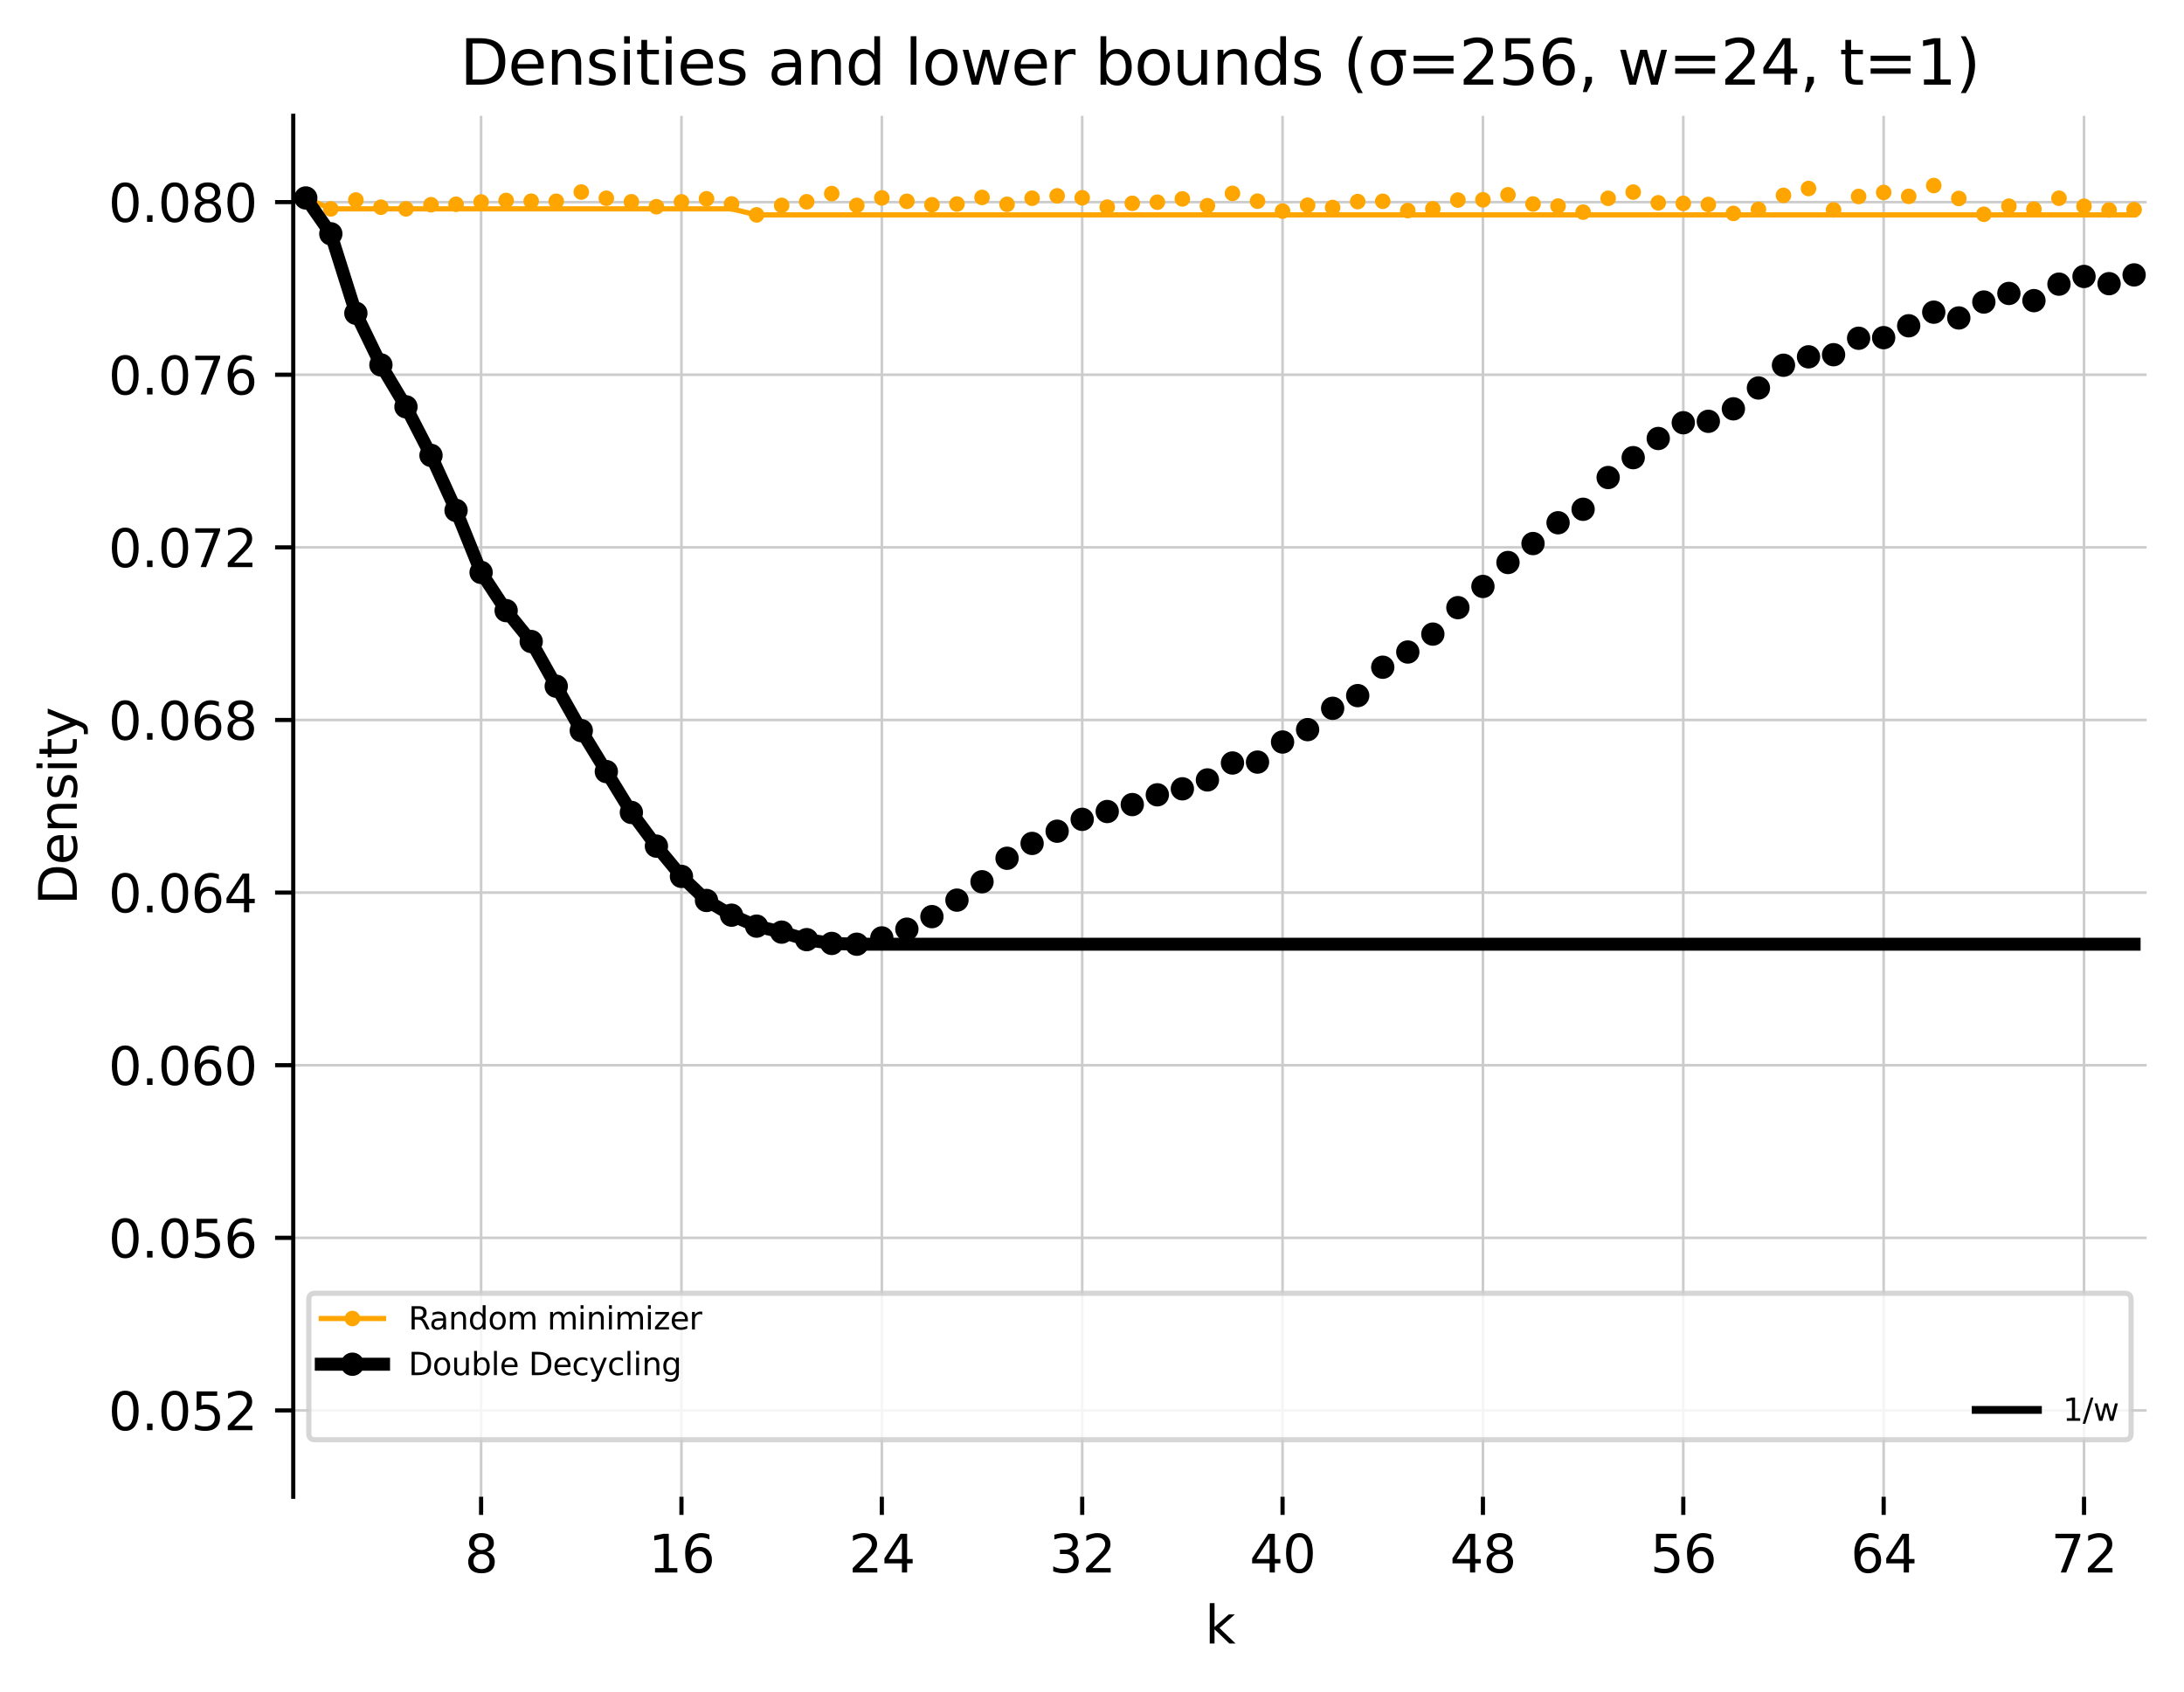 <?xml version="1.0" encoding="utf-8" standalone="no"?>
<!DOCTYPE svg PUBLIC "-//W3C//DTD SVG 1.1//EN"
  "http://www.w3.org/Graphics/SVG/1.1/DTD/svg11.dtd">
<svg xmlns:xlink="http://www.w3.org/1999/xlink" width="420.826pt" height="325.986pt" viewBox="0 0 420.826 325.986" xmlns="http://www.w3.org/2000/svg" version="1.1">
 <defs>
  <style type="text/css">*{stroke-linejoin: round; stroke-linecap: butt}</style>
 </defs>
 <g id="figure_1">
  <g id="patch_1">
   <path d="M 0 325.986 
L 420.826 325.986 
L 420.826 0 
L 0 0 
z
" style="fill: #ffffff"/>
  </g>
  <g id="axes_1">
   <g id="patch_2">
    <path d="M 56.506 288.43 
L 413.626 288.43 
L 413.626 22.318 
L 56.506 22.318 
z
" style="fill: #ffffff"/>
   </g>
   <g id="matplotlib.axis_1">
    <g id="xtick_1">
     <g id="line2d_1">
      <path d="M 92.701 288.43 
L 92.701 22.318 
" clip-path="url(#pdd31f4b515)" style="fill: none; stroke: #cccccc; stroke-width: 0.5; stroke-linecap: square"/>
     </g>
     <g id="line2d_2">
      <defs>
       <path id="m54224b9014" d="M 0 0 
L 0 3.5 
" style="stroke: #000000; stroke-width: 0.8"/>
      </defs>
      <g>
       <use xlink:href="#m54224b9014" x="92.701" y="288.43" style="stroke: #000000; stroke-width: 0.8"/>
      </g>
     </g>
     <g id="text_1">
      <!-- 8 -->
      <g transform="translate(89.52 303.029) scale(0.1 -0.1)">
       <defs>
        <path id="DejaVuSans-38" d="M 2034 2216 
Q 1584 2216 1326 1975 
Q 1069 1734 1069 1313 
Q 1069 891 1326 650 
Q 1584 409 2034 409 
Q 2484 409 2743 651 
Q 3003 894 3003 1313 
Q 3003 1734 2745 1975 
Q 2488 2216 2034 2216 
z
M 1403 2484 
Q 997 2584 770 2862 
Q 544 3141 544 3541 
Q 544 4100 942 4425 
Q 1341 4750 2034 4750 
Q 2731 4750 3128 4425 
Q 3525 4100 3525 3541 
Q 3525 3141 3298 2862 
Q 3072 2584 2669 2484 
Q 3125 2378 3379 2068 
Q 3634 1759 3634 1313 
Q 3634 634 3220 271 
Q 2806 -91 2034 -91 
Q 1263 -91 848 271 
Q 434 634 434 1313 
Q 434 1759 690 2068 
Q 947 2378 1403 2484 
z
M 1172 3481 
Q 1172 3119 1398 2916 
Q 1625 2713 2034 2713 
Q 2441 2713 2670 2916 
Q 2900 3119 2900 3481 
Q 2900 3844 2670 4047 
Q 2441 4250 2034 4250 
Q 1625 4250 1398 4047 
Q 1172 3844 1172 3481 
z
" transform="scale(0.016)"/>
       </defs>
       <use xlink:href="#DejaVuSans-38"/>
      </g>
     </g>
    </g>
    <g id="xtick_2">
     <g id="line2d_3">
      <path d="M 131.308 288.43 
L 131.308 22.318 
" clip-path="url(#pdd31f4b515)" style="fill: none; stroke: #cccccc; stroke-width: 0.5; stroke-linecap: square"/>
     </g>
     <g id="line2d_4">
      <g>
       <use xlink:href="#m54224b9014" x="131.308" y="288.43" style="stroke: #000000; stroke-width: 0.8"/>
      </g>
     </g>
     <g id="text_2">
      <!-- 16 -->
      <g transform="translate(124.946 303.029) scale(0.1 -0.1)">
       <defs>
        <path id="DejaVuSans-31" d="M 794 531 
L 1825 531 
L 1825 4091 
L 703 3866 
L 703 4441 
L 1819 4666 
L 2450 4666 
L 2450 531 
L 3481 531 
L 3481 0 
L 794 0 
L 794 531 
z
" transform="scale(0.016)"/>
        <path id="DejaVuSans-36" d="M 2113 2584 
Q 1688 2584 1439 2293 
Q 1191 2003 1191 1497 
Q 1191 994 1439 701 
Q 1688 409 2113 409 
Q 2538 409 2786 701 
Q 3034 994 3034 1497 
Q 3034 2003 2786 2293 
Q 2538 2584 2113 2584 
z
M 3366 4563 
L 3366 3988 
Q 3128 4100 2886 4159 
Q 2644 4219 2406 4219 
Q 1781 4219 1451 3797 
Q 1122 3375 1075 2522 
Q 1259 2794 1537 2939 
Q 1816 3084 2150 3084 
Q 2853 3084 3261 2657 
Q 3669 2231 3669 1497 
Q 3669 778 3244 343 
Q 2819 -91 2113 -91 
Q 1303 -91 875 529 
Q 447 1150 447 2328 
Q 447 3434 972 4092 
Q 1497 4750 2381 4750 
Q 2619 4750 2861 4703 
Q 3103 4656 3366 4563 
z
" transform="scale(0.016)"/>
       </defs>
       <use xlink:href="#DejaVuSans-31"/>
       <use xlink:href="#DejaVuSans-36" x="63.623"/>
      </g>
     </g>
    </g>
    <g id="xtick_3">
     <g id="line2d_5">
      <path d="M 169.916 288.43 
L 169.916 22.318 
" clip-path="url(#pdd31f4b515)" style="fill: none; stroke: #cccccc; stroke-width: 0.5; stroke-linecap: square"/>
     </g>
     <g id="line2d_6">
      <g>
       <use xlink:href="#m54224b9014" x="169.916" y="288.43" style="stroke: #000000; stroke-width: 0.8"/>
      </g>
     </g>
     <g id="text_3">
      <!-- 24 -->
      <g transform="translate(163.553 303.029) scale(0.1 -0.1)">
       <defs>
        <path id="DejaVuSans-32" d="M 1228 531 
L 3431 531 
L 3431 0 
L 469 0 
L 469 531 
Q 828 903 1448 1529 
Q 2069 2156 2228 2338 
Q 2531 2678 2651 2914 
Q 2772 3150 2772 3378 
Q 2772 3750 2511 3984 
Q 2250 4219 1831 4219 
Q 1534 4219 1204 4116 
Q 875 4013 500 3803 
L 500 4441 
Q 881 4594 1212 4672 
Q 1544 4750 1819 4750 
Q 2544 4750 2975 4387 
Q 3406 4025 3406 3419 
Q 3406 3131 3298 2873 
Q 3191 2616 2906 2266 
Q 2828 2175 2409 1742 
Q 1991 1309 1228 531 
z
" transform="scale(0.016)"/>
        <path id="DejaVuSans-34" d="M 2419 4116 
L 825 1625 
L 2419 1625 
L 2419 4116 
z
M 2253 4666 
L 3047 4666 
L 3047 1625 
L 3713 1625 
L 3713 1100 
L 3047 1100 
L 3047 0 
L 2419 0 
L 2419 1100 
L 313 1100 
L 313 1709 
L 2253 4666 
z
" transform="scale(0.016)"/>
       </defs>
       <use xlink:href="#DejaVuSans-32"/>
       <use xlink:href="#DejaVuSans-34" x="63.623"/>
      </g>
     </g>
    </g>
    <g id="xtick_4">
     <g id="line2d_7">
      <path d="M 208.524 288.43 
L 208.524 22.318 
" clip-path="url(#pdd31f4b515)" style="fill: none; stroke: #cccccc; stroke-width: 0.5; stroke-linecap: square"/>
     </g>
     <g id="line2d_8">
      <g>
       <use xlink:href="#m54224b9014" x="208.524" y="288.43" style="stroke: #000000; stroke-width: 0.8"/>
      </g>
     </g>
     <g id="text_4">
      <!-- 32 -->
      <g transform="translate(202.161 303.029) scale(0.1 -0.1)">
       <defs>
        <path id="DejaVuSans-33" d="M 2597 2516 
Q 3050 2419 3304 2112 
Q 3559 1806 3559 1356 
Q 3559 666 3084 287 
Q 2609 -91 1734 -91 
Q 1441 -91 1130 -33 
Q 819 25 488 141 
L 488 750 
Q 750 597 1062 519 
Q 1375 441 1716 441 
Q 2309 441 2620 675 
Q 2931 909 2931 1356 
Q 2931 1769 2642 2001 
Q 2353 2234 1838 2234 
L 1294 2234 
L 1294 2753 
L 1863 2753 
Q 2328 2753 2575 2939 
Q 2822 3125 2822 3475 
Q 2822 3834 2567 4026 
Q 2313 4219 1838 4219 
Q 1578 4219 1281 4162 
Q 984 4106 628 3988 
L 628 4550 
Q 988 4650 1302 4700 
Q 1616 4750 1894 4750 
Q 2613 4750 3031 4423 
Q 3450 4097 3450 3541 
Q 3450 3153 3228 2886 
Q 3006 2619 2597 2516 
z
" transform="scale(0.016)"/>
       </defs>
       <use xlink:href="#DejaVuSans-33"/>
       <use xlink:href="#DejaVuSans-32" x="63.623"/>
      </g>
     </g>
    </g>
    <g id="xtick_5">
     <g id="line2d_9">
      <path d="M 247.131 288.43 
L 247.131 22.318 
" clip-path="url(#pdd31f4b515)" style="fill: none; stroke: #cccccc; stroke-width: 0.5; stroke-linecap: square"/>
     </g>
     <g id="line2d_10">
      <g>
       <use xlink:href="#m54224b9014" x="247.131" y="288.43" style="stroke: #000000; stroke-width: 0.8"/>
      </g>
     </g>
     <g id="text_5">
      <!-- 40 -->
      <g transform="translate(240.769 303.029) scale(0.1 -0.1)">
       <defs>
        <path id="DejaVuSans-30" d="M 2034 4250 
Q 1547 4250 1301 3770 
Q 1056 3291 1056 2328 
Q 1056 1369 1301 889 
Q 1547 409 2034 409 
Q 2525 409 2770 889 
Q 3016 1369 3016 2328 
Q 3016 3291 2770 3770 
Q 2525 4250 2034 4250 
z
M 2034 4750 
Q 2819 4750 3233 4129 
Q 3647 3509 3647 2328 
Q 3647 1150 3233 529 
Q 2819 -91 2034 -91 
Q 1250 -91 836 529 
Q 422 1150 422 2328 
Q 422 3509 836 4129 
Q 1250 4750 2034 4750 
z
" transform="scale(0.016)"/>
       </defs>
       <use xlink:href="#DejaVuSans-34"/>
       <use xlink:href="#DejaVuSans-30" x="63.623"/>
      </g>
     </g>
    </g>
    <g id="xtick_6">
     <g id="line2d_11">
      <path d="M 285.739 288.43 
L 285.739 22.318 
" clip-path="url(#pdd31f4b515)" style="fill: none; stroke: #cccccc; stroke-width: 0.5; stroke-linecap: square"/>
     </g>
     <g id="line2d_12">
      <g>
       <use xlink:href="#m54224b9014" x="285.739" y="288.43" style="stroke: #000000; stroke-width: 0.8"/>
      </g>
     </g>
     <g id="text_6">
      <!-- 48 -->
      <g transform="translate(279.376 303.029) scale(0.1 -0.1)">
       <use xlink:href="#DejaVuSans-34"/>
       <use xlink:href="#DejaVuSans-38" x="63.623"/>
      </g>
     </g>
    </g>
    <g id="xtick_7">
     <g id="line2d_13">
      <path d="M 324.346 288.43 
L 324.346 22.318 
" clip-path="url(#pdd31f4b515)" style="fill: none; stroke: #cccccc; stroke-width: 0.5; stroke-linecap: square"/>
     </g>
     <g id="line2d_14">
      <g>
       <use xlink:href="#m54224b9014" x="324.346" y="288.43" style="stroke: #000000; stroke-width: 0.8"/>
      </g>
     </g>
     <g id="text_7">
      <!-- 56 -->
      <g transform="translate(317.984 303.029) scale(0.1 -0.1)">
       <defs>
        <path id="DejaVuSans-35" d="M 691 4666 
L 3169 4666 
L 3169 4134 
L 1269 4134 
L 1269 2991 
Q 1406 3038 1543 3061 
Q 1681 3084 1819 3084 
Q 2600 3084 3056 2656 
Q 3513 2228 3513 1497 
Q 3513 744 3044 326 
Q 2575 -91 1722 -91 
Q 1428 -91 1123 -41 
Q 819 9 494 109 
L 494 744 
Q 775 591 1075 516 
Q 1375 441 1709 441 
Q 2250 441 2565 725 
Q 2881 1009 2881 1497 
Q 2881 1984 2565 2268 
Q 2250 2553 1709 2553 
Q 1456 2553 1204 2497 
Q 953 2441 691 2322 
L 691 4666 
z
" transform="scale(0.016)"/>
       </defs>
       <use xlink:href="#DejaVuSans-35"/>
       <use xlink:href="#DejaVuSans-36" x="63.623"/>
      </g>
     </g>
    </g>
    <g id="xtick_8">
     <g id="line2d_15">
      <path d="M 362.954 288.43 
L 362.954 22.318 
" clip-path="url(#pdd31f4b515)" style="fill: none; stroke: #cccccc; stroke-width: 0.5; stroke-linecap: square"/>
     </g>
     <g id="line2d_16">
      <g>
       <use xlink:href="#m54224b9014" x="362.954" y="288.43" style="stroke: #000000; stroke-width: 0.8"/>
      </g>
     </g>
     <g id="text_8">
      <!-- 64 -->
      <g transform="translate(356.591 303.029) scale(0.1 -0.1)">
       <use xlink:href="#DejaVuSans-36"/>
       <use xlink:href="#DejaVuSans-34" x="63.623"/>
      </g>
     </g>
    </g>
    <g id="xtick_9">
     <g id="line2d_17">
      <path d="M 401.561 288.43 
L 401.561 22.318 
" clip-path="url(#pdd31f4b515)" style="fill: none; stroke: #cccccc; stroke-width: 0.5; stroke-linecap: square"/>
     </g>
     <g id="line2d_18">
      <g>
       <use xlink:href="#m54224b9014" x="401.561" y="288.43" style="stroke: #000000; stroke-width: 0.8"/>
      </g>
     </g>
     <g id="text_9">
      <!-- 72 -->
      <g transform="translate(395.199 303.029) scale(0.1 -0.1)">
       <defs>
        <path id="DejaVuSans-37" d="M 525 4666 
L 3525 4666 
L 3525 4397 
L 1831 0 
L 1172 0 
L 2766 4134 
L 525 4134 
L 525 4666 
z
" transform="scale(0.016)"/>
       </defs>
       <use xlink:href="#DejaVuSans-37"/>
       <use xlink:href="#DejaVuSans-32" x="63.623"/>
      </g>
     </g>
    </g>
    <g id="text_10">
     <!-- k -->
     <g transform="translate(232.171 316.707) scale(0.1 -0.1)">
      <defs>
       <path id="DejaVuSans-6b" d="M 581 4863 
L 1159 4863 
L 1159 1991 
L 2875 3500 
L 3609 3500 
L 1753 1863 
L 3688 0 
L 2938 0 
L 1159 1709 
L 1159 0 
L 581 0 
L 581 4863 
z
" transform="scale(0.016)"/>
      </defs>
      <use xlink:href="#DejaVuSans-6b"/>
     </g>
    </g>
   </g>
   <g id="matplotlib.axis_2">
    <g id="ytick_1">
     <g id="line2d_19">
      <path d="M 56.506 271.798 
L 413.626 271.798 
" clip-path="url(#pdd31f4b515)" style="fill: none; stroke: #cccccc; stroke-width: 0.5; stroke-linecap: square"/>
     </g>
     <g id="line2d_20">
      <defs>
       <path id="m7451b721a0" d="M 0 0 
L -3.5 0 
" style="stroke: #000000; stroke-width: 0.8"/>
      </defs>
      <g>
       <use xlink:href="#m7451b721a0" x="56.506" y="271.798" style="stroke: #000000; stroke-width: 0.8"/>
      </g>
     </g>
     <g id="text_11">
      <!-- 0.052 -->
      <g transform="translate(20.878 275.597) scale(0.1 -0.1)">
       <defs>
        <path id="DejaVuSans-2e" d="M 684 794 
L 1344 794 
L 1344 0 
L 684 0 
L 684 794 
z
" transform="scale(0.016)"/>
       </defs>
       <use xlink:href="#DejaVuSans-30"/>
       <use xlink:href="#DejaVuSans-2e" x="63.623"/>
       <use xlink:href="#DejaVuSans-30" x="95.41"/>
       <use xlink:href="#DejaVuSans-35" x="159.033"/>
       <use xlink:href="#DejaVuSans-32" x="222.656"/>
      </g>
     </g>
    </g>
    <g id="ytick_2">
     <g id="line2d_21">
      <path d="M 56.506 238.534 
L 413.626 238.534 
" clip-path="url(#pdd31f4b515)" style="fill: none; stroke: #cccccc; stroke-width: 0.5; stroke-linecap: square"/>
     </g>
     <g id="line2d_22">
      <g>
       <use xlink:href="#m7451b721a0" x="56.506" y="238.534" style="stroke: #000000; stroke-width: 0.8"/>
      </g>
     </g>
     <g id="text_12">
      <!-- 0.056 -->
      <g transform="translate(20.878 242.333) scale(0.1 -0.1)">
       <use xlink:href="#DejaVuSans-30"/>
       <use xlink:href="#DejaVuSans-2e" x="63.623"/>
       <use xlink:href="#DejaVuSans-30" x="95.41"/>
       <use xlink:href="#DejaVuSans-35" x="159.033"/>
       <use xlink:href="#DejaVuSans-36" x="222.656"/>
      </g>
     </g>
    </g>
    <g id="ytick_3">
     <g id="line2d_23">
      <path d="M 56.506 205.27 
L 413.626 205.27 
" clip-path="url(#pdd31f4b515)" style="fill: none; stroke: #cccccc; stroke-width: 0.5; stroke-linecap: square"/>
     </g>
     <g id="line2d_24">
      <g>
       <use xlink:href="#m7451b721a0" x="56.506" y="205.27" style="stroke: #000000; stroke-width: 0.8"/>
      </g>
     </g>
     <g id="text_13">
      <!-- 0.060 -->
      <g transform="translate(20.878 209.069) scale(0.1 -0.1)">
       <use xlink:href="#DejaVuSans-30"/>
       <use xlink:href="#DejaVuSans-2e" x="63.623"/>
       <use xlink:href="#DejaVuSans-30" x="95.41"/>
       <use xlink:href="#DejaVuSans-36" x="159.033"/>
       <use xlink:href="#DejaVuSans-30" x="222.656"/>
      </g>
     </g>
    </g>
    <g id="ytick_4">
     <g id="line2d_25">
      <path d="M 56.506 172.006 
L 413.626 172.006 
" clip-path="url(#pdd31f4b515)" style="fill: none; stroke: #cccccc; stroke-width: 0.5; stroke-linecap: square"/>
     </g>
     <g id="line2d_26">
      <g>
       <use xlink:href="#m7451b721a0" x="56.506" y="172.006" style="stroke: #000000; stroke-width: 0.8"/>
      </g>
     </g>
     <g id="text_14">
      <!-- 0.064 -->
      <g transform="translate(20.878 175.805) scale(0.1 -0.1)">
       <use xlink:href="#DejaVuSans-30"/>
       <use xlink:href="#DejaVuSans-2e" x="63.623"/>
       <use xlink:href="#DejaVuSans-30" x="95.41"/>
       <use xlink:href="#DejaVuSans-36" x="159.033"/>
       <use xlink:href="#DejaVuSans-34" x="222.656"/>
      </g>
     </g>
    </g>
    <g id="ytick_5">
     <g id="line2d_27">
      <path d="M 56.506 138.742 
L 413.626 138.742 
" clip-path="url(#pdd31f4b515)" style="fill: none; stroke: #cccccc; stroke-width: 0.5; stroke-linecap: square"/>
     </g>
     <g id="line2d_28">
      <g>
       <use xlink:href="#m7451b721a0" x="56.506" y="138.742" style="stroke: #000000; stroke-width: 0.8"/>
      </g>
     </g>
     <g id="text_15">
      <!-- 0.068 -->
      <g transform="translate(20.878 142.541) scale(0.1 -0.1)">
       <use xlink:href="#DejaVuSans-30"/>
       <use xlink:href="#DejaVuSans-2e" x="63.623"/>
       <use xlink:href="#DejaVuSans-30" x="95.41"/>
       <use xlink:href="#DejaVuSans-36" x="159.033"/>
       <use xlink:href="#DejaVuSans-38" x="222.656"/>
      </g>
     </g>
    </g>
    <g id="ytick_6">
     <g id="line2d_29">
      <path d="M 56.506 105.478 
L 413.626 105.478 
" clip-path="url(#pdd31f4b515)" style="fill: none; stroke: #cccccc; stroke-width: 0.5; stroke-linecap: square"/>
     </g>
     <g id="line2d_30">
      <g>
       <use xlink:href="#m7451b721a0" x="56.506" y="105.478" style="stroke: #000000; stroke-width: 0.8"/>
      </g>
     </g>
     <g id="text_16">
      <!-- 0.072 -->
      <g transform="translate(20.878 109.277) scale(0.1 -0.1)">
       <use xlink:href="#DejaVuSans-30"/>
       <use xlink:href="#DejaVuSans-2e" x="63.623"/>
       <use xlink:href="#DejaVuSans-30" x="95.41"/>
       <use xlink:href="#DejaVuSans-37" x="159.033"/>
       <use xlink:href="#DejaVuSans-32" x="222.656"/>
      </g>
     </g>
    </g>
    <g id="ytick_7">
     <g id="line2d_31">
      <path d="M 56.506 72.214 
L 413.626 72.214 
" clip-path="url(#pdd31f4b515)" style="fill: none; stroke: #cccccc; stroke-width: 0.5; stroke-linecap: square"/>
     </g>
     <g id="line2d_32">
      <g>
       <use xlink:href="#m7451b721a0" x="56.506" y="72.214" style="stroke: #000000; stroke-width: 0.8"/>
      </g>
     </g>
     <g id="text_17">
      <!-- 0.076 -->
      <g transform="translate(20.878 76.013) scale(0.1 -0.1)">
       <use xlink:href="#DejaVuSans-30"/>
       <use xlink:href="#DejaVuSans-2e" x="63.623"/>
       <use xlink:href="#DejaVuSans-30" x="95.41"/>
       <use xlink:href="#DejaVuSans-37" x="159.033"/>
       <use xlink:href="#DejaVuSans-36" x="222.656"/>
      </g>
     </g>
    </g>
    <g id="ytick_8">
     <g id="line2d_33">
      <path d="M 56.506 38.95 
L 413.626 38.95 
" clip-path="url(#pdd31f4b515)" style="fill: none; stroke: #cccccc; stroke-width: 0.5; stroke-linecap: square"/>
     </g>
     <g id="line2d_34">
      <g>
       <use xlink:href="#m7451b721a0" x="56.506" y="38.95" style="stroke: #000000; stroke-width: 0.8"/>
      </g>
     </g>
     <g id="text_18">
      <!-- 0.080 -->
      <g transform="translate(20.878 42.749) scale(0.1 -0.1)">
       <use xlink:href="#DejaVuSans-30"/>
       <use xlink:href="#DejaVuSans-2e" x="63.623"/>
       <use xlink:href="#DejaVuSans-30" x="95.41"/>
       <use xlink:href="#DejaVuSans-38" x="159.033"/>
       <use xlink:href="#DejaVuSans-30" x="222.656"/>
      </g>
     </g>
    </g>
    <g id="text_19">
     <!-- Density -->
     <g transform="translate(14.798 174.383) rotate(-90) scale(0.1 -0.1)">
      <defs>
       <path id="DejaVuSans-44" d="M 1259 4147 
L 1259 519 
L 2022 519 
Q 2988 519 3436 956 
Q 3884 1394 3884 2338 
Q 3884 3275 3436 3711 
Q 2988 4147 2022 4147 
L 1259 4147 
z
M 628 4666 
L 1925 4666 
Q 3281 4666 3915 4102 
Q 4550 3538 4550 2338 
Q 4550 1131 3912 565 
Q 3275 0 1925 0 
L 628 0 
L 628 4666 
z
" transform="scale(0.016)"/>
       <path id="DejaVuSans-65" d="M 3597 1894 
L 3597 1613 
L 953 1613 
Q 991 1019 1311 708 
Q 1631 397 2203 397 
Q 2534 397 2845 478 
Q 3156 559 3463 722 
L 3463 178 
Q 3153 47 2828 -22 
Q 2503 -91 2169 -91 
Q 1331 -91 842 396 
Q 353 884 353 1716 
Q 353 2575 817 3079 
Q 1281 3584 2069 3584 
Q 2775 3584 3186 3129 
Q 3597 2675 3597 1894 
z
M 3022 2063 
Q 3016 2534 2758 2815 
Q 2500 3097 2075 3097 
Q 1594 3097 1305 2825 
Q 1016 2553 972 2059 
L 3022 2063 
z
" transform="scale(0.016)"/>
       <path id="DejaVuSans-6e" d="M 3513 2113 
L 3513 0 
L 2938 0 
L 2938 2094 
Q 2938 2591 2744 2837 
Q 2550 3084 2163 3084 
Q 1697 3084 1428 2787 
Q 1159 2491 1159 1978 
L 1159 0 
L 581 0 
L 581 3500 
L 1159 3500 
L 1159 2956 
Q 1366 3272 1645 3428 
Q 1925 3584 2291 3584 
Q 2894 3584 3203 3211 
Q 3513 2838 3513 2113 
z
" transform="scale(0.016)"/>
       <path id="DejaVuSans-73" d="M 2834 3397 
L 2834 2853 
Q 2591 2978 2328 3040 
Q 2066 3103 1784 3103 
Q 1356 3103 1142 2972 
Q 928 2841 928 2578 
Q 928 2378 1081 2264 
Q 1234 2150 1697 2047 
L 1894 2003 
Q 2506 1872 2764 1633 
Q 3022 1394 3022 966 
Q 3022 478 2636 193 
Q 2250 -91 1575 -91 
Q 1294 -91 989 -36 
Q 684 19 347 128 
L 347 722 
Q 666 556 975 473 
Q 1284 391 1588 391 
Q 1994 391 2212 530 
Q 2431 669 2431 922 
Q 2431 1156 2273 1281 
Q 2116 1406 1581 1522 
L 1381 1569 
Q 847 1681 609 1914 
Q 372 2147 372 2553 
Q 372 3047 722 3315 
Q 1072 3584 1716 3584 
Q 2034 3584 2315 3537 
Q 2597 3491 2834 3397 
z
" transform="scale(0.016)"/>
       <path id="DejaVuSans-69" d="M 603 3500 
L 1178 3500 
L 1178 0 
L 603 0 
L 603 3500 
z
M 603 4863 
L 1178 4863 
L 1178 4134 
L 603 4134 
L 603 4863 
z
" transform="scale(0.016)"/>
       <path id="DejaVuSans-74" d="M 1172 4494 
L 1172 3500 
L 2356 3500 
L 2356 3053 
L 1172 3053 
L 1172 1153 
Q 1172 725 1289 603 
Q 1406 481 1766 481 
L 2356 481 
L 2356 0 
L 1766 0 
Q 1100 0 847 248 
Q 594 497 594 1153 
L 594 3053 
L 172 3053 
L 172 3500 
L 594 3500 
L 594 4494 
L 1172 4494 
z
" transform="scale(0.016)"/>
       <path id="DejaVuSans-79" d="M 2059 -325 
Q 1816 -950 1584 -1140 
Q 1353 -1331 966 -1331 
L 506 -1331 
L 506 -850 
L 844 -850 
Q 1081 -850 1212 -737 
Q 1344 -625 1503 -206 
L 1606 56 
L 191 3500 
L 800 3500 
L 1894 763 
L 2988 3500 
L 3597 3500 
L 2059 -325 
z
" transform="scale(0.016)"/>
      </defs>
      <use xlink:href="#DejaVuSans-44"/>
      <use xlink:href="#DejaVuSans-65" x="77.002"/>
      <use xlink:href="#DejaVuSans-6e" x="138.525"/>
      <use xlink:href="#DejaVuSans-73" x="201.904"/>
      <use xlink:href="#DejaVuSans-69" x="254.004"/>
      <use xlink:href="#DejaVuSans-74" x="281.787"/>
      <use xlink:href="#DejaVuSans-79" x="320.996"/>
     </g>
    </g>
   </g>
   <g id="line2d_35">
    <path d="M 58.919 38.145 
L 63.745 40.248 
L 68.571 38.543 
L 73.397 39.931 
L 78.223 40.246 
L 83.049 39.455 
L 87.875 39.363 
L 92.701 38.922 
L 97.527 38.63 
L 102.353 38.771 
L 107.179 38.787 
L 112.005 37.006 
L 116.831 38.203 
L 121.657 38.885 
L 126.482 39.84 
L 131.308 38.9 
L 136.134 38.309 
L 140.96 39.298 
L 145.786 41.409 
L 150.612 39.579 
L 155.438 38.888 
L 160.264 37.307 
L 165.09 39.577 
L 169.916 38.138 
L 174.742 38.794 
L 179.568 39.459 
L 184.394 39.317 
L 189.22 38.044 
L 194.046 39.374 
L 198.872 38.2 
L 203.698 37.742 
L 208.524 38.116 
L 213.349 39.92 
L 218.175 39.179 
L 223.001 38.962 
L 227.827 38.329 
L 232.653 39.643 
L 237.479 37.264 
L 242.305 38.768 
L 247.131 40.68 
L 251.957 39.549 
L 256.783 39.989 
L 261.609 38.849 
L 266.435 38.79 
L 271.261 40.577 
L 276.087 40.236 
L 280.913 38.555 
L 285.739 38.504 
L 290.565 37.539 
L 295.391 39.31 
L 300.217 39.717 
L 305.042 40.88 
L 309.868 38.218 
L 314.694 37.02 
L 319.52 39.082 
L 324.346 39.189 
L 329.172 39.405 
L 333.998 41.126 
L 338.824 40.352 
L 343.65 37.648 
L 348.476 36.325 
L 353.302 40.449 
L 358.128 37.862 
L 362.954 37.088 
L 367.78 37.836 
L 372.606 35.756 
L 377.432 38.242 
L 382.258 41.294 
L 387.084 39.738 
L 391.909 40.303 
L 396.735 38.198 
L 401.561 39.744 
L 406.387 40.475 
L 411.213 40.4 
" clip-path="url(#pdd31f4b515)" style="fill: none"/>
    <defs>
     <path id="m7c17b9b181" d="M 0 1 
C 0.265 1 0.52 0.895 0.707 0.707 
C 0.895 0.52 1 0.265 1 0 
C 1 -0.265 0.895 -0.52 0.707 -0.707 
C 0.52 -0.895 0.265 -1 0 -1 
C -0.265 -1 -0.52 -0.895 -0.707 -0.707 
C -0.895 -0.52 -1 -0.265 -1 0 
C -1 0.265 -0.895 0.52 -0.707 0.707 
C -0.52 0.895 -0.265 1 0 1 
z
" style="stroke: #ffa500"/>
    </defs>
    <g clip-path="url(#pdd31f4b515)">
     <use xlink:href="#m7c17b9b181" x="58.919" y="38.145" style="fill: #ffa500; stroke: #ffa500"/>
     <use xlink:href="#m7c17b9b181" x="63.745" y="40.248" style="fill: #ffa500; stroke: #ffa500"/>
     <use xlink:href="#m7c17b9b181" x="68.571" y="38.543" style="fill: #ffa500; stroke: #ffa500"/>
     <use xlink:href="#m7c17b9b181" x="73.397" y="39.931" style="fill: #ffa500; stroke: #ffa500"/>
     <use xlink:href="#m7c17b9b181" x="78.223" y="40.246" style="fill: #ffa500; stroke: #ffa500"/>
     <use xlink:href="#m7c17b9b181" x="83.049" y="39.455" style="fill: #ffa500; stroke: #ffa500"/>
     <use xlink:href="#m7c17b9b181" x="87.875" y="39.363" style="fill: #ffa500; stroke: #ffa500"/>
     <use xlink:href="#m7c17b9b181" x="92.701" y="38.922" style="fill: #ffa500; stroke: #ffa500"/>
     <use xlink:href="#m7c17b9b181" x="97.527" y="38.63" style="fill: #ffa500; stroke: #ffa500"/>
     <use xlink:href="#m7c17b9b181" x="102.353" y="38.771" style="fill: #ffa500; stroke: #ffa500"/>
     <use xlink:href="#m7c17b9b181" x="107.179" y="38.787" style="fill: #ffa500; stroke: #ffa500"/>
     <use xlink:href="#m7c17b9b181" x="112.005" y="37.006" style="fill: #ffa500; stroke: #ffa500"/>
     <use xlink:href="#m7c17b9b181" x="116.831" y="38.203" style="fill: #ffa500; stroke: #ffa500"/>
     <use xlink:href="#m7c17b9b181" x="121.657" y="38.885" style="fill: #ffa500; stroke: #ffa500"/>
     <use xlink:href="#m7c17b9b181" x="126.482" y="39.84" style="fill: #ffa500; stroke: #ffa500"/>
     <use xlink:href="#m7c17b9b181" x="131.308" y="38.9" style="fill: #ffa500; stroke: #ffa500"/>
     <use xlink:href="#m7c17b9b181" x="136.134" y="38.309" style="fill: #ffa500; stroke: #ffa500"/>
     <use xlink:href="#m7c17b9b181" x="140.96" y="39.298" style="fill: #ffa500; stroke: #ffa500"/>
     <use xlink:href="#m7c17b9b181" x="145.786" y="41.409" style="fill: #ffa500; stroke: #ffa500"/>
     <use xlink:href="#m7c17b9b181" x="150.612" y="39.579" style="fill: #ffa500; stroke: #ffa500"/>
     <use xlink:href="#m7c17b9b181" x="155.438" y="38.888" style="fill: #ffa500; stroke: #ffa500"/>
     <use xlink:href="#m7c17b9b181" x="160.264" y="37.307" style="fill: #ffa500; stroke: #ffa500"/>
     <use xlink:href="#m7c17b9b181" x="165.09" y="39.577" style="fill: #ffa500; stroke: #ffa500"/>
     <use xlink:href="#m7c17b9b181" x="169.916" y="38.138" style="fill: #ffa500; stroke: #ffa500"/>
     <use xlink:href="#m7c17b9b181" x="174.742" y="38.794" style="fill: #ffa500; stroke: #ffa500"/>
     <use xlink:href="#m7c17b9b181" x="179.568" y="39.459" style="fill: #ffa500; stroke: #ffa500"/>
     <use xlink:href="#m7c17b9b181" x="184.394" y="39.317" style="fill: #ffa500; stroke: #ffa500"/>
     <use xlink:href="#m7c17b9b181" x="189.22" y="38.044" style="fill: #ffa500; stroke: #ffa500"/>
     <use xlink:href="#m7c17b9b181" x="194.046" y="39.374" style="fill: #ffa500; stroke: #ffa500"/>
     <use xlink:href="#m7c17b9b181" x="198.872" y="38.2" style="fill: #ffa500; stroke: #ffa500"/>
     <use xlink:href="#m7c17b9b181" x="203.698" y="37.742" style="fill: #ffa500; stroke: #ffa500"/>
     <use xlink:href="#m7c17b9b181" x="208.524" y="38.116" style="fill: #ffa500; stroke: #ffa500"/>
     <use xlink:href="#m7c17b9b181" x="213.349" y="39.92" style="fill: #ffa500; stroke: #ffa500"/>
     <use xlink:href="#m7c17b9b181" x="218.175" y="39.179" style="fill: #ffa500; stroke: #ffa500"/>
     <use xlink:href="#m7c17b9b181" x="223.001" y="38.962" style="fill: #ffa500; stroke: #ffa500"/>
     <use xlink:href="#m7c17b9b181" x="227.827" y="38.329" style="fill: #ffa500; stroke: #ffa500"/>
     <use xlink:href="#m7c17b9b181" x="232.653" y="39.643" style="fill: #ffa500; stroke: #ffa500"/>
     <use xlink:href="#m7c17b9b181" x="237.479" y="37.264" style="fill: #ffa500; stroke: #ffa500"/>
     <use xlink:href="#m7c17b9b181" x="242.305" y="38.768" style="fill: #ffa500; stroke: #ffa500"/>
     <use xlink:href="#m7c17b9b181" x="247.131" y="40.68" style="fill: #ffa500; stroke: #ffa500"/>
     <use xlink:href="#m7c17b9b181" x="251.957" y="39.549" style="fill: #ffa500; stroke: #ffa500"/>
     <use xlink:href="#m7c17b9b181" x="256.783" y="39.989" style="fill: #ffa500; stroke: #ffa500"/>
     <use xlink:href="#m7c17b9b181" x="261.609" y="38.849" style="fill: #ffa500; stroke: #ffa500"/>
     <use xlink:href="#m7c17b9b181" x="266.435" y="38.79" style="fill: #ffa500; stroke: #ffa500"/>
     <use xlink:href="#m7c17b9b181" x="271.261" y="40.577" style="fill: #ffa500; stroke: #ffa500"/>
     <use xlink:href="#m7c17b9b181" x="276.087" y="40.236" style="fill: #ffa500; stroke: #ffa500"/>
     <use xlink:href="#m7c17b9b181" x="280.913" y="38.555" style="fill: #ffa500; stroke: #ffa500"/>
     <use xlink:href="#m7c17b9b181" x="285.739" y="38.504" style="fill: #ffa500; stroke: #ffa500"/>
     <use xlink:href="#m7c17b9b181" x="290.565" y="37.539" style="fill: #ffa500; stroke: #ffa500"/>
     <use xlink:href="#m7c17b9b181" x="295.391" y="39.31" style="fill: #ffa500; stroke: #ffa500"/>
     <use xlink:href="#m7c17b9b181" x="300.217" y="39.717" style="fill: #ffa500; stroke: #ffa500"/>
     <use xlink:href="#m7c17b9b181" x="305.042" y="40.88" style="fill: #ffa500; stroke: #ffa500"/>
     <use xlink:href="#m7c17b9b181" x="309.868" y="38.218" style="fill: #ffa500; stroke: #ffa500"/>
     <use xlink:href="#m7c17b9b181" x="314.694" y="37.02" style="fill: #ffa500; stroke: #ffa500"/>
     <use xlink:href="#m7c17b9b181" x="319.52" y="39.082" style="fill: #ffa500; stroke: #ffa500"/>
     <use xlink:href="#m7c17b9b181" x="324.346" y="39.189" style="fill: #ffa500; stroke: #ffa500"/>
     <use xlink:href="#m7c17b9b181" x="329.172" y="39.405" style="fill: #ffa500; stroke: #ffa500"/>
     <use xlink:href="#m7c17b9b181" x="333.998" y="41.126" style="fill: #ffa500; stroke: #ffa500"/>
     <use xlink:href="#m7c17b9b181" x="338.824" y="40.352" style="fill: #ffa500; stroke: #ffa500"/>
     <use xlink:href="#m7c17b9b181" x="343.65" y="37.648" style="fill: #ffa500; stroke: #ffa500"/>
     <use xlink:href="#m7c17b9b181" x="348.476" y="36.325" style="fill: #ffa500; stroke: #ffa500"/>
     <use xlink:href="#m7c17b9b181" x="353.302" y="40.449" style="fill: #ffa500; stroke: #ffa500"/>
     <use xlink:href="#m7c17b9b181" x="358.128" y="37.862" style="fill: #ffa500; stroke: #ffa500"/>
     <use xlink:href="#m7c17b9b181" x="362.954" y="37.088" style="fill: #ffa500; stroke: #ffa500"/>
     <use xlink:href="#m7c17b9b181" x="367.78" y="37.836" style="fill: #ffa500; stroke: #ffa500"/>
     <use xlink:href="#m7c17b9b181" x="372.606" y="35.756" style="fill: #ffa500; stroke: #ffa500"/>
     <use xlink:href="#m7c17b9b181" x="377.432" y="38.242" style="fill: #ffa500; stroke: #ffa500"/>
     <use xlink:href="#m7c17b9b181" x="382.258" y="41.294" style="fill: #ffa500; stroke: #ffa500"/>
     <use xlink:href="#m7c17b9b181" x="387.084" y="39.738" style="fill: #ffa500; stroke: #ffa500"/>
     <use xlink:href="#m7c17b9b181" x="391.909" y="40.303" style="fill: #ffa500; stroke: #ffa500"/>
     <use xlink:href="#m7c17b9b181" x="396.735" y="38.198" style="fill: #ffa500; stroke: #ffa500"/>
     <use xlink:href="#m7c17b9b181" x="401.561" y="39.744" style="fill: #ffa500; stroke: #ffa500"/>
     <use xlink:href="#m7c17b9b181" x="406.387" y="40.475" style="fill: #ffa500; stroke: #ffa500"/>
     <use xlink:href="#m7c17b9b181" x="411.213" y="40.4" style="fill: #ffa500; stroke: #ffa500"/>
    </g>
   </g>
   <g id="line2d_36">
    <path d="M 58.919 38.145 
L 63.745 40.248 
L 68.571 40.248 
L 73.397 40.248 
L 78.223 40.248 
L 83.049 40.248 
L 87.875 40.248 
L 92.701 40.248 
L 97.527 40.248 
L 102.353 40.248 
L 107.179 40.248 
L 112.005 40.248 
L 116.831 40.248 
L 121.657 40.248 
L 126.482 40.248 
L 131.308 40.248 
L 136.134 40.248 
L 140.96 40.248 
L 145.786 41.409 
L 150.612 41.409 
L 155.438 41.409 
L 160.264 41.409 
L 165.09 41.409 
L 169.916 41.409 
L 174.742 41.409 
L 179.568 41.409 
L 184.394 41.409 
L 189.22 41.409 
L 194.046 41.409 
L 198.872 41.409 
L 203.698 41.409 
L 208.524 41.409 
L 213.349 41.409 
L 218.175 41.409 
L 223.001 41.409 
L 227.827 41.409 
L 232.653 41.409 
L 237.479 41.409 
L 242.305 41.409 
L 247.131 41.409 
L 251.957 41.409 
L 256.783 41.409 
L 261.609 41.409 
L 266.435 41.409 
L 271.261 41.409 
L 276.087 41.409 
L 280.913 41.409 
L 285.739 41.409 
L 290.565 41.409 
L 295.391 41.409 
L 300.217 41.409 
L 305.042 41.409 
L 309.868 41.409 
L 314.694 41.409 
L 319.52 41.409 
L 324.346 41.409 
L 329.172 41.409 
L 333.998 41.409 
L 338.824 41.409 
L 343.65 41.409 
L 348.476 41.409 
L 353.302 41.409 
L 358.128 41.409 
L 362.954 41.409 
L 367.78 41.409 
L 372.606 41.409 
L 377.432 41.409 
L 382.258 41.409 
L 387.084 41.409 
L 391.909 41.409 
L 396.735 41.409 
L 401.561 41.409 
L 406.387 41.409 
L 411.213 41.409 
" clip-path="url(#pdd31f4b515)" style="fill: none; stroke: #ffa500; stroke-linecap: square"/>
   </g>
   <g id="line2d_37"/>
   <g id="line2d_38">
    <path d="M 58.919 38.145 
L 63.745 45.055 
L 68.571 60.364 
L 73.397 70.318 
L 78.223 78.393 
L 83.049 87.756 
L 87.875 98.359 
L 92.701 110.309 
L 97.527 117.668 
L 102.353 123.622 
L 107.179 132.237 
L 112.005 140.794 
L 116.831 148.685 
L 121.657 156.56 
L 126.482 163.055 
L 131.308 168.884 
L 136.134 173.524 
L 140.96 176.359 
L 145.786 178.471 
L 150.612 179.626 
L 155.438 181.073 
L 160.264 181.804 
L 165.09 181.954 
L 169.916 180.739 
L 174.742 179.058 
L 179.568 176.638 
L 184.394 173.46 
L 189.22 169.917 
L 194.046 165.392 
L 198.872 162.531 
L 203.698 160.177 
L 208.524 157.889 
L 213.349 156.383 
L 218.175 155.044 
L 223.001 153.164 
L 227.827 152.007 
L 232.653 150.294 
L 237.479 147.033 
L 242.305 146.858 
L 247.131 142.99 
L 251.957 140.603 
L 256.783 136.494 
L 261.609 134.048 
L 266.435 128.575 
L 271.261 125.647 
L 276.087 122.195 
L 280.913 117.097 
L 285.739 113.013 
L 290.565 108.396 
L 295.391 104.745 
L 300.217 100.736 
L 305.042 98.14 
L 309.868 92.019 
L 314.694 88.192 
L 319.52 84.499 
L 324.346 81.463 
L 329.172 81.188 
L 333.998 78.784 
L 338.824 74.766 
L 343.65 70.383 
L 348.476 68.76 
L 353.302 68.352 
L 358.128 65.183 
L 362.954 65.066 
L 367.78 62.778 
L 372.606 60.157 
L 377.432 61.271 
L 382.258 58.202 
L 387.084 56.546 
L 391.909 57.934 
L 396.735 54.757 
L 401.561 53.276 
L 406.387 54.664 
L 411.213 52.975 
" clip-path="url(#pdd31f4b515)" style="fill: none"/>
    <defs>
     <path id="md038c3225e" d="M 0 1.75 
C 0.464 1.75 0.909 1.566 1.237 1.237 
C 1.566 0.909 1.75 0.464 1.75 0 
C 1.75 -0.464 1.566 -0.909 1.237 -1.237 
C 0.909 -1.566 0.464 -1.75 0 -1.75 
C -0.464 -1.75 -0.909 -1.566 -1.237 -1.237 
C -1.566 -0.909 -1.75 -0.464 -1.75 0 
C -1.75 0.464 -1.566 0.909 -1.237 1.237 
C -0.909 1.566 -0.464 1.75 0 1.75 
z
" style="stroke: #000000"/>
    </defs>
    <g clip-path="url(#pdd31f4b515)">
     <use xlink:href="#md038c3225e" x="58.919" y="38.145" style="stroke: #000000"/>
     <use xlink:href="#md038c3225e" x="63.745" y="45.055" style="stroke: #000000"/>
     <use xlink:href="#md038c3225e" x="68.571" y="60.364" style="stroke: #000000"/>
     <use xlink:href="#md038c3225e" x="73.397" y="70.318" style="stroke: #000000"/>
     <use xlink:href="#md038c3225e" x="78.223" y="78.393" style="stroke: #000000"/>
     <use xlink:href="#md038c3225e" x="83.049" y="87.756" style="stroke: #000000"/>
     <use xlink:href="#md038c3225e" x="87.875" y="98.359" style="stroke: #000000"/>
     <use xlink:href="#md038c3225e" x="92.701" y="110.309" style="stroke: #000000"/>
     <use xlink:href="#md038c3225e" x="97.527" y="117.668" style="stroke: #000000"/>
     <use xlink:href="#md038c3225e" x="102.353" y="123.622" style="stroke: #000000"/>
     <use xlink:href="#md038c3225e" x="107.179" y="132.237" style="stroke: #000000"/>
     <use xlink:href="#md038c3225e" x="112.005" y="140.794" style="stroke: #000000"/>
     <use xlink:href="#md038c3225e" x="116.831" y="148.685" style="stroke: #000000"/>
     <use xlink:href="#md038c3225e" x="121.657" y="156.56" style="stroke: #000000"/>
     <use xlink:href="#md038c3225e" x="126.482" y="163.055" style="stroke: #000000"/>
     <use xlink:href="#md038c3225e" x="131.308" y="168.884" style="stroke: #000000"/>
     <use xlink:href="#md038c3225e" x="136.134" y="173.524" style="stroke: #000000"/>
     <use xlink:href="#md038c3225e" x="140.96" y="176.359" style="stroke: #000000"/>
     <use xlink:href="#md038c3225e" x="145.786" y="178.471" style="stroke: #000000"/>
     <use xlink:href="#md038c3225e" x="150.612" y="179.626" style="stroke: #000000"/>
     <use xlink:href="#md038c3225e" x="155.438" y="181.073" style="stroke: #000000"/>
     <use xlink:href="#md038c3225e" x="160.264" y="181.804" style="stroke: #000000"/>
     <use xlink:href="#md038c3225e" x="165.09" y="181.954" style="stroke: #000000"/>
     <use xlink:href="#md038c3225e" x="169.916" y="180.739" style="stroke: #000000"/>
     <use xlink:href="#md038c3225e" x="174.742" y="179.058" style="stroke: #000000"/>
     <use xlink:href="#md038c3225e" x="179.568" y="176.638" style="stroke: #000000"/>
     <use xlink:href="#md038c3225e" x="184.394" y="173.46" style="stroke: #000000"/>
     <use xlink:href="#md038c3225e" x="189.22" y="169.917" style="stroke: #000000"/>
     <use xlink:href="#md038c3225e" x="194.046" y="165.392" style="stroke: #000000"/>
     <use xlink:href="#md038c3225e" x="198.872" y="162.531" style="stroke: #000000"/>
     <use xlink:href="#md038c3225e" x="203.698" y="160.177" style="stroke: #000000"/>
     <use xlink:href="#md038c3225e" x="208.524" y="157.889" style="stroke: #000000"/>
     <use xlink:href="#md038c3225e" x="213.349" y="156.383" style="stroke: #000000"/>
     <use xlink:href="#md038c3225e" x="218.175" y="155.044" style="stroke: #000000"/>
     <use xlink:href="#md038c3225e" x="223.001" y="153.164" style="stroke: #000000"/>
     <use xlink:href="#md038c3225e" x="227.827" y="152.007" style="stroke: #000000"/>
     <use xlink:href="#md038c3225e" x="232.653" y="150.294" style="stroke: #000000"/>
     <use xlink:href="#md038c3225e" x="237.479" y="147.033" style="stroke: #000000"/>
     <use xlink:href="#md038c3225e" x="242.305" y="146.858" style="stroke: #000000"/>
     <use xlink:href="#md038c3225e" x="247.131" y="142.99" style="stroke: #000000"/>
     <use xlink:href="#md038c3225e" x="251.957" y="140.603" style="stroke: #000000"/>
     <use xlink:href="#md038c3225e" x="256.783" y="136.494" style="stroke: #000000"/>
     <use xlink:href="#md038c3225e" x="261.609" y="134.048" style="stroke: #000000"/>
     <use xlink:href="#md038c3225e" x="266.435" y="128.575" style="stroke: #000000"/>
     <use xlink:href="#md038c3225e" x="271.261" y="125.647" style="stroke: #000000"/>
     <use xlink:href="#md038c3225e" x="276.087" y="122.195" style="stroke: #000000"/>
     <use xlink:href="#md038c3225e" x="280.913" y="117.097" style="stroke: #000000"/>
     <use xlink:href="#md038c3225e" x="285.739" y="113.013" style="stroke: #000000"/>
     <use xlink:href="#md038c3225e" x="290.565" y="108.396" style="stroke: #000000"/>
     <use xlink:href="#md038c3225e" x="295.391" y="104.745" style="stroke: #000000"/>
     <use xlink:href="#md038c3225e" x="300.217" y="100.736" style="stroke: #000000"/>
     <use xlink:href="#md038c3225e" x="305.042" y="98.14" style="stroke: #000000"/>
     <use xlink:href="#md038c3225e" x="309.868" y="92.019" style="stroke: #000000"/>
     <use xlink:href="#md038c3225e" x="314.694" y="88.192" style="stroke: #000000"/>
     <use xlink:href="#md038c3225e" x="319.52" y="84.499" style="stroke: #000000"/>
     <use xlink:href="#md038c3225e" x="324.346" y="81.463" style="stroke: #000000"/>
     <use xlink:href="#md038c3225e" x="329.172" y="81.188" style="stroke: #000000"/>
     <use xlink:href="#md038c3225e" x="333.998" y="78.784" style="stroke: #000000"/>
     <use xlink:href="#md038c3225e" x="338.824" y="74.766" style="stroke: #000000"/>
     <use xlink:href="#md038c3225e" x="343.65" y="70.383" style="stroke: #000000"/>
     <use xlink:href="#md038c3225e" x="348.476" y="68.76" style="stroke: #000000"/>
     <use xlink:href="#md038c3225e" x="353.302" y="68.352" style="stroke: #000000"/>
     <use xlink:href="#md038c3225e" x="358.128" y="65.183" style="stroke: #000000"/>
     <use xlink:href="#md038c3225e" x="362.954" y="65.066" style="stroke: #000000"/>
     <use xlink:href="#md038c3225e" x="367.78" y="62.778" style="stroke: #000000"/>
     <use xlink:href="#md038c3225e" x="372.606" y="60.157" style="stroke: #000000"/>
     <use xlink:href="#md038c3225e" x="377.432" y="61.271" style="stroke: #000000"/>
     <use xlink:href="#md038c3225e" x="382.258" y="58.202" style="stroke: #000000"/>
     <use xlink:href="#md038c3225e" x="387.084" y="56.546" style="stroke: #000000"/>
     <use xlink:href="#md038c3225e" x="391.909" y="57.934" style="stroke: #000000"/>
     <use xlink:href="#md038c3225e" x="396.735" y="54.757" style="stroke: #000000"/>
     <use xlink:href="#md038c3225e" x="401.561" y="53.276" style="stroke: #000000"/>
     <use xlink:href="#md038c3225e" x="406.387" y="54.664" style="stroke: #000000"/>
     <use xlink:href="#md038c3225e" x="411.213" y="52.975" style="stroke: #000000"/>
    </g>
   </g>
   <g id="line2d_39">
    <path d="M 58.919 38.145 
L 63.745 45.055 
L 68.571 60.364 
L 73.397 70.318 
L 78.223 78.393 
L 83.049 87.756 
L 87.875 98.359 
L 92.701 110.309 
L 97.527 117.668 
L 102.353 123.622 
L 107.179 132.237 
L 112.005 140.794 
L 116.831 148.685 
L 121.657 156.56 
L 126.482 163.055 
L 131.308 168.884 
L 136.134 173.524 
L 140.96 176.359 
L 145.786 178.471 
L 150.612 179.626 
L 155.438 181.073 
L 160.264 181.804 
L 165.09 181.954 
L 169.916 181.954 
L 174.742 181.954 
L 179.568 181.954 
L 184.394 181.954 
L 189.22 181.954 
L 194.046 181.954 
L 198.872 181.954 
L 203.698 181.954 
L 208.524 181.954 
L 213.349 181.954 
L 218.175 181.954 
L 223.001 181.954 
L 227.827 181.954 
L 232.653 181.954 
L 237.479 181.954 
L 242.305 181.954 
L 247.131 181.954 
L 251.957 181.954 
L 256.783 181.954 
L 261.609 181.954 
L 266.435 181.954 
L 271.261 181.954 
L 276.087 181.954 
L 280.913 181.954 
L 285.739 181.954 
L 290.565 181.954 
L 295.391 181.954 
L 300.217 181.954 
L 305.042 181.954 
L 309.868 181.954 
L 314.694 181.954 
L 319.52 181.954 
L 324.346 181.954 
L 329.172 181.954 
L 333.998 181.954 
L 338.824 181.954 
L 343.65 181.954 
L 348.476 181.954 
L 353.302 181.954 
L 358.128 181.954 
L 362.954 181.954 
L 367.78 181.954 
L 372.606 181.954 
L 377.432 181.954 
L 382.258 181.954 
L 387.084 181.954 
L 391.909 181.954 
L 396.735 181.954 
L 401.561 181.954 
L 406.387 181.954 
L 411.213 181.954 
" clip-path="url(#pdd31f4b515)" style="fill: none; stroke: #000000; stroke-width: 2.5; stroke-linecap: square"/>
   </g>
   <g id="line2d_40"/>
   <g id="line2d_41"/>
   <g id="line2d_42"/>
   <g id="line2d_43"/>
   <g id="line2d_44"/>
   <g id="line2d_45"/>
   <g id="line2d_46"/>
   <g id="line2d_47"/>
   <g id="line2d_48"/>
   <g id="line2d_49"/>
   <g id="line2d_50">
    <path clip-path="url(#pdd31f4b515)" style="fill: none; stroke: #000000; stroke-width: 1.5; stroke-linecap: square"/>
   </g>
   <g id="patch_3">
    <path d="M 56.506 288.43 
L 56.506 22.318 
" style="fill: none; stroke: #000000; stroke-width: 0.8; stroke-linejoin: miter; stroke-linecap: square"/>
   </g>
   <g id="text_20">
    <!-- Densities and lower bounds (σ=256, w=24, t=1) -->
    <g transform="translate(88.624 16.318) scale(0.12 -0.12)">
     <defs>
      <path id="DejaVuSans-20" transform="scale(0.016)"/>
      <path id="DejaVuSans-61" d="M 2194 1759 
Q 1497 1759 1228 1600 
Q 959 1441 959 1056 
Q 959 750 1161 570 
Q 1363 391 1709 391 
Q 2188 391 2477 730 
Q 2766 1069 2766 1631 
L 2766 1759 
L 2194 1759 
z
M 3341 1997 
L 3341 0 
L 2766 0 
L 2766 531 
Q 2569 213 2275 61 
Q 1981 -91 1556 -91 
Q 1019 -91 701 211 
Q 384 513 384 1019 
Q 384 1609 779 1909 
Q 1175 2209 1959 2209 
L 2766 2209 
L 2766 2266 
Q 2766 2663 2505 2880 
Q 2244 3097 1772 3097 
Q 1472 3097 1187 3025 
Q 903 2953 641 2809 
L 641 3341 
Q 956 3463 1253 3523 
Q 1550 3584 1831 3584 
Q 2591 3584 2966 3190 
Q 3341 2797 3341 1997 
z
" transform="scale(0.016)"/>
      <path id="DejaVuSans-64" d="M 2906 2969 
L 2906 4863 
L 3481 4863 
L 3481 0 
L 2906 0 
L 2906 525 
Q 2725 213 2448 61 
Q 2172 -91 1784 -91 
Q 1150 -91 751 415 
Q 353 922 353 1747 
Q 353 2572 751 3078 
Q 1150 3584 1784 3584 
Q 2172 3584 2448 3432 
Q 2725 3281 2906 2969 
z
M 947 1747 
Q 947 1113 1208 752 
Q 1469 391 1925 391 
Q 2381 391 2643 752 
Q 2906 1113 2906 1747 
Q 2906 2381 2643 2742 
Q 2381 3103 1925 3103 
Q 1469 3103 1208 2742 
Q 947 2381 947 1747 
z
" transform="scale(0.016)"/>
      <path id="DejaVuSans-6c" d="M 603 4863 
L 1178 4863 
L 1178 0 
L 603 0 
L 603 4863 
z
" transform="scale(0.016)"/>
      <path id="DejaVuSans-6f" d="M 1959 3097 
Q 1497 3097 1228 2736 
Q 959 2375 959 1747 
Q 959 1119 1226 758 
Q 1494 397 1959 397 
Q 2419 397 2687 759 
Q 2956 1122 2956 1747 
Q 2956 2369 2687 2733 
Q 2419 3097 1959 3097 
z
M 1959 3584 
Q 2709 3584 3137 3096 
Q 3566 2609 3566 1747 
Q 3566 888 3137 398 
Q 2709 -91 1959 -91 
Q 1206 -91 779 398 
Q 353 888 353 1747 
Q 353 2609 779 3096 
Q 1206 3584 1959 3584 
z
" transform="scale(0.016)"/>
      <path id="DejaVuSans-77" d="M 269 3500 
L 844 3500 
L 1563 769 
L 2278 3500 
L 2956 3500 
L 3675 769 
L 4391 3500 
L 4966 3500 
L 4050 0 
L 3372 0 
L 2619 2869 
L 1863 0 
L 1184 0 
L 269 3500 
z
" transform="scale(0.016)"/>
      <path id="DejaVuSans-72" d="M 2631 2963 
Q 2534 3019 2420 3045 
Q 2306 3072 2169 3072 
Q 1681 3072 1420 2755 
Q 1159 2438 1159 1844 
L 1159 0 
L 581 0 
L 581 3500 
L 1159 3500 
L 1159 2956 
Q 1341 3275 1631 3429 
Q 1922 3584 2338 3584 
Q 2397 3584 2469 3576 
Q 2541 3569 2628 3553 
L 2631 2963 
z
" transform="scale(0.016)"/>
      <path id="DejaVuSans-62" d="M 3116 1747 
Q 3116 2381 2855 2742 
Q 2594 3103 2138 3103 
Q 1681 3103 1420 2742 
Q 1159 2381 1159 1747 
Q 1159 1113 1420 752 
Q 1681 391 2138 391 
Q 2594 391 2855 752 
Q 3116 1113 3116 1747 
z
M 1159 2969 
Q 1341 3281 1617 3432 
Q 1894 3584 2278 3584 
Q 2916 3584 3314 3078 
Q 3713 2572 3713 1747 
Q 3713 922 3314 415 
Q 2916 -91 2278 -91 
Q 1894 -91 1617 61 
Q 1341 213 1159 525 
L 1159 0 
L 581 0 
L 581 4863 
L 1159 4863 
L 1159 2969 
z
" transform="scale(0.016)"/>
      <path id="DejaVuSans-75" d="M 544 1381 
L 544 3500 
L 1119 3500 
L 1119 1403 
Q 1119 906 1312 657 
Q 1506 409 1894 409 
Q 2359 409 2629 706 
Q 2900 1003 2900 1516 
L 2900 3500 
L 3475 3500 
L 3475 0 
L 2900 0 
L 2900 538 
Q 2691 219 2414 64 
Q 2138 -91 1772 -91 
Q 1169 -91 856 284 
Q 544 659 544 1381 
z
M 1991 3584 
L 1991 3584 
z
" transform="scale(0.016)"/>
      <path id="DejaVuSans-28" d="M 1984 4856 
Q 1566 4138 1362 3434 
Q 1159 2731 1159 2009 
Q 1159 1288 1364 580 
Q 1569 -128 1984 -844 
L 1484 -844 
Q 1016 -109 783 600 
Q 550 1309 550 2009 
Q 550 2706 781 3412 
Q 1013 4119 1484 4856 
L 1984 4856 
z
" transform="scale(0.016)"/>
      <path id="DejaVuSans-3c3" d="M 1959 3044 
Q 1484 3044 1228 2700 
Q 959 2341 959 1747 
Q 959 1119 1226 758 
Q 1494 397 1959 397 
Q 2419 397 2687 759 
Q 2956 1122 2956 1747 
Q 2956 2319 2688 2700 
Q 2441 3044 1959 3044 
z
M 1959 3500 
L 3869 3500 
L 3869 2925 
L 3225 2925 
Q 3566 2438 3566 1747 
Q 3566 888 3138 400 
Q 2709 -91 1959 -91 
Q 1206 -91 781 400 
Q 353 888 353 1747 
Q 353 2613 781 3097 
Q 1134 3500 1959 3500 
z
" transform="scale(0.016)"/>
      <path id="DejaVuSans-3d" d="M 678 2906 
L 4684 2906 
L 4684 2381 
L 678 2381 
L 678 2906 
z
M 678 1631 
L 4684 1631 
L 4684 1100 
L 678 1100 
L 678 1631 
z
" transform="scale(0.016)"/>
      <path id="DejaVuSans-2c" d="M 750 794 
L 1409 794 
L 1409 256 
L 897 -744 
L 494 -744 
L 750 256 
L 750 794 
z
" transform="scale(0.016)"/>
      <path id="DejaVuSans-29" d="M 513 4856 
L 1013 4856 
Q 1481 4119 1714 3412 
Q 1947 2706 1947 2009 
Q 1947 1309 1714 600 
Q 1481 -109 1013 -844 
L 513 -844 
Q 928 -128 1133 580 
Q 1338 1288 1338 2009 
Q 1338 2731 1133 3434 
Q 928 4138 513 4856 
z
" transform="scale(0.016)"/>
     </defs>
     <use xlink:href="#DejaVuSans-44"/>
     <use xlink:href="#DejaVuSans-65" x="77.002"/>
     <use xlink:href="#DejaVuSans-6e" x="138.525"/>
     <use xlink:href="#DejaVuSans-73" x="201.904"/>
     <use xlink:href="#DejaVuSans-69" x="254.004"/>
     <use xlink:href="#DejaVuSans-74" x="281.787"/>
     <use xlink:href="#DejaVuSans-69" x="320.996"/>
     <use xlink:href="#DejaVuSans-65" x="348.779"/>
     <use xlink:href="#DejaVuSans-73" x="410.303"/>
     <use xlink:href="#DejaVuSans-20" x="462.402"/>
     <use xlink:href="#DejaVuSans-61" x="494.189"/>
     <use xlink:href="#DejaVuSans-6e" x="555.469"/>
     <use xlink:href="#DejaVuSans-64" x="618.848"/>
     <use xlink:href="#DejaVuSans-20" x="682.324"/>
     <use xlink:href="#DejaVuSans-6c" x="714.111"/>
     <use xlink:href="#DejaVuSans-6f" x="741.895"/>
     <use xlink:href="#DejaVuSans-77" x="803.076"/>
     <use xlink:href="#DejaVuSans-65" x="884.863"/>
     <use xlink:href="#DejaVuSans-72" x="946.387"/>
     <use xlink:href="#DejaVuSans-20" x="987.5"/>
     <use xlink:href="#DejaVuSans-62" x="1019.287"/>
     <use xlink:href="#DejaVuSans-6f" x="1082.764"/>
     <use xlink:href="#DejaVuSans-75" x="1143.945"/>
     <use xlink:href="#DejaVuSans-6e" x="1207.324"/>
     <use xlink:href="#DejaVuSans-64" x="1270.703"/>
     <use xlink:href="#DejaVuSans-73" x="1334.18"/>
     <use xlink:href="#DejaVuSans-20" x="1386.279"/>
     <use xlink:href="#DejaVuSans-28" x="1418.066"/>
     <use xlink:href="#DejaVuSans-3c3" x="1457.08"/>
     <use xlink:href="#DejaVuSans-3d" x="1520.459"/>
     <use xlink:href="#DejaVuSans-32" x="1604.248"/>
     <use xlink:href="#DejaVuSans-35" x="1667.871"/>
     <use xlink:href="#DejaVuSans-36" x="1731.494"/>
     <use xlink:href="#DejaVuSans-2c" x="1795.117"/>
     <use xlink:href="#DejaVuSans-20" x="1826.904"/>
     <use xlink:href="#DejaVuSans-77" x="1858.691"/>
     <use xlink:href="#DejaVuSans-3d" x="1940.479"/>
     <use xlink:href="#DejaVuSans-32" x="2024.268"/>
     <use xlink:href="#DejaVuSans-34" x="2087.891"/>
     <use xlink:href="#DejaVuSans-2c" x="2151.514"/>
     <use xlink:href="#DejaVuSans-20" x="2183.301"/>
     <use xlink:href="#DejaVuSans-74" x="2215.088"/>
     <use xlink:href="#DejaVuSans-3d" x="2254.297"/>
     <use xlink:href="#DejaVuSans-31" x="2338.086"/>
     <use xlink:href="#DejaVuSans-29" x="2401.709"/>
    </g>
   </g>
   <g id="legend_1">
    <g id="patch_4">
     <path d="M 60.706 277.447 
L 409.426 277.447 
Q 410.626 277.447 410.626 276.247 
L 410.626 250.426 
Q 410.626 249.226 409.426 249.226 
L 60.706 249.226 
Q 59.506 249.226 59.506 250.426 
L 59.506 276.247 
Q 59.506 277.447 60.706 277.447 
z
" style="fill: #ffffff; opacity: 0.8; stroke: #cccccc; stroke-linejoin: miter"/>
    </g>
    <g id="line2d_51">
     <path d="M 61.906 254.085 
L 67.906 254.085 
L 73.906 254.085 
" style="fill: none; stroke: #ffa500; stroke-linecap: square"/>
     <g>
      <use xlink:href="#m7c17b9b181" x="67.906" y="254.085" style="fill: #ffa500; stroke: #ffa500"/>
     </g>
    </g>
    <g id="text_21">
     <!-- Random minimizer -->
     <g transform="translate(78.706 256.185) scale(0.06 -0.06)">
      <defs>
       <path id="DejaVuSans-52" d="M 2841 2188 
Q 3044 2119 3236 1894 
Q 3428 1669 3622 1275 
L 4263 0 
L 3584 0 
L 2988 1197 
Q 2756 1666 2539 1819 
Q 2322 1972 1947 1972 
L 1259 1972 
L 1259 0 
L 628 0 
L 628 4666 
L 2053 4666 
Q 2853 4666 3247 4331 
Q 3641 3997 3641 3322 
Q 3641 2881 3436 2590 
Q 3231 2300 2841 2188 
z
M 1259 4147 
L 1259 2491 
L 2053 2491 
Q 2509 2491 2742 2702 
Q 2975 2913 2975 3322 
Q 2975 3731 2742 3939 
Q 2509 4147 2053 4147 
L 1259 4147 
z
" transform="scale(0.016)"/>
       <path id="DejaVuSans-6d" d="M 3328 2828 
Q 3544 3216 3844 3400 
Q 4144 3584 4550 3584 
Q 5097 3584 5394 3201 
Q 5691 2819 5691 2113 
L 5691 0 
L 5113 0 
L 5113 2094 
Q 5113 2597 4934 2840 
Q 4756 3084 4391 3084 
Q 3944 3084 3684 2787 
Q 3425 2491 3425 1978 
L 3425 0 
L 2847 0 
L 2847 2094 
Q 2847 2600 2669 2842 
Q 2491 3084 2119 3084 
Q 1678 3084 1418 2786 
Q 1159 2488 1159 1978 
L 1159 0 
L 581 0 
L 581 3500 
L 1159 3500 
L 1159 2956 
Q 1356 3278 1631 3431 
Q 1906 3584 2284 3584 
Q 2666 3584 2933 3390 
Q 3200 3197 3328 2828 
z
" transform="scale(0.016)"/>
       <path id="DejaVuSans-7a" d="M 353 3500 
L 3084 3500 
L 3084 2975 
L 922 459 
L 3084 459 
L 3084 0 
L 275 0 
L 275 525 
L 2438 3041 
L 353 3041 
L 353 3500 
z
" transform="scale(0.016)"/>
      </defs>
      <use xlink:href="#DejaVuSans-52"/>
      <use xlink:href="#DejaVuSans-61" x="67.232"/>
      <use xlink:href="#DejaVuSans-6e" x="128.512"/>
      <use xlink:href="#DejaVuSans-64" x="191.891"/>
      <use xlink:href="#DejaVuSans-6f" x="255.367"/>
      <use xlink:href="#DejaVuSans-6d" x="316.549"/>
      <use xlink:href="#DejaVuSans-20" x="413.961"/>
      <use xlink:href="#DejaVuSans-6d" x="445.748"/>
      <use xlink:href="#DejaVuSans-69" x="543.16"/>
      <use xlink:href="#DejaVuSans-6e" x="570.943"/>
      <use xlink:href="#DejaVuSans-69" x="634.322"/>
      <use xlink:href="#DejaVuSans-6d" x="662.105"/>
      <use xlink:href="#DejaVuSans-69" x="759.518"/>
      <use xlink:href="#DejaVuSans-7a" x="787.301"/>
      <use xlink:href="#DejaVuSans-65" x="839.791"/>
      <use xlink:href="#DejaVuSans-72" x="901.314"/>
     </g>
    </g>
    <g id="line2d_52">
     <path d="M 61.906 262.892 
L 67.906 262.892 
L 73.906 262.892 
" style="fill: none; stroke: #000000; stroke-width: 2.5; stroke-linecap: square"/>
     <g>
      <use xlink:href="#md038c3225e" x="67.906" y="262.892" style="stroke: #000000"/>
     </g>
    </g>
    <g id="text_22">
     <!-- Double Decycling -->
     <g transform="translate(78.706 264.992) scale(0.06 -0.06)">
      <defs>
       <path id="DejaVuSans-63" d="M 3122 3366 
L 3122 2828 
Q 2878 2963 2633 3030 
Q 2388 3097 2138 3097 
Q 1578 3097 1268 2742 
Q 959 2388 959 1747 
Q 959 1106 1268 751 
Q 1578 397 2138 397 
Q 2388 397 2633 464 
Q 2878 531 3122 666 
L 3122 134 
Q 2881 22 2623 -34 
Q 2366 -91 2075 -91 
Q 1284 -91 818 406 
Q 353 903 353 1747 
Q 353 2603 823 3093 
Q 1294 3584 2113 3584 
Q 2378 3584 2631 3529 
Q 2884 3475 3122 3366 
z
" transform="scale(0.016)"/>
       <path id="DejaVuSans-67" d="M 2906 1791 
Q 2906 2416 2648 2759 
Q 2391 3103 1925 3103 
Q 1463 3103 1205 2759 
Q 947 2416 947 1791 
Q 947 1169 1205 825 
Q 1463 481 1925 481 
Q 2391 481 2648 825 
Q 2906 1169 2906 1791 
z
M 3481 434 
Q 3481 -459 3084 -895 
Q 2688 -1331 1869 -1331 
Q 1566 -1331 1297 -1286 
Q 1028 -1241 775 -1147 
L 775 -588 
Q 1028 -725 1275 -790 
Q 1522 -856 1778 -856 
Q 2344 -856 2625 -561 
Q 2906 -266 2906 331 
L 2906 616 
Q 2728 306 2450 153 
Q 2172 0 1784 0 
Q 1141 0 747 490 
Q 353 981 353 1791 
Q 353 2603 747 3093 
Q 1141 3584 1784 3584 
Q 2172 3584 2450 3431 
Q 2728 3278 2906 2969 
L 2906 3500 
L 3481 3500 
L 3481 434 
z
" transform="scale(0.016)"/>
      </defs>
      <use xlink:href="#DejaVuSans-44"/>
      <use xlink:href="#DejaVuSans-6f" x="77.002"/>
      <use xlink:href="#DejaVuSans-75" x="138.184"/>
      <use xlink:href="#DejaVuSans-62" x="201.562"/>
      <use xlink:href="#DejaVuSans-6c" x="265.039"/>
      <use xlink:href="#DejaVuSans-65" x="292.822"/>
      <use xlink:href="#DejaVuSans-20" x="354.346"/>
      <use xlink:href="#DejaVuSans-44" x="386.133"/>
      <use xlink:href="#DejaVuSans-65" x="463.135"/>
      <use xlink:href="#DejaVuSans-63" x="524.658"/>
      <use xlink:href="#DejaVuSans-79" x="579.639"/>
      <use xlink:href="#DejaVuSans-63" x="638.818"/>
      <use xlink:href="#DejaVuSans-6c" x="693.799"/>
      <use xlink:href="#DejaVuSans-69" x="721.582"/>
      <use xlink:href="#DejaVuSans-6e" x="749.365"/>
      <use xlink:href="#DejaVuSans-67" x="812.744"/>
     </g>
    </g>
    <g id="line2d_53">
     <path d="M 61.906 271.699 
L 67.906 271.699 
L 73.906 271.699 
" style="fill: none; stroke: #1f77b4; stroke-opacity: 0; stroke-width: 1.5; stroke-linecap: square"/>
    </g>
    <g id="text_23">
     <!--   -->
     <g transform="translate(78.706 273.799) scale(0.06 -0.06)">
      <use xlink:href="#DejaVuSans-20"/>
     </g>
    </g>
    <g id="line2d_54">
     <path d="M 204.589 254.085 
L 210.589 254.085 
L 216.589 254.085 
" style="fill: none; stroke: #ff7f0e; stroke-opacity: 0; stroke-width: 1.5; stroke-linecap: square"/>
    </g>
    <g id="text_24">
     <!--   -->
     <g transform="translate(221.389 256.185) scale(0.06 -0.06)">
      <use xlink:href="#DejaVuSans-20"/>
     </g>
    </g>
    <g id="line2d_55">
     <path d="M 204.589 262.892 
L 210.589 262.892 
L 216.589 262.892 
" style="fill: none; stroke: #2ca02c; stroke-opacity: 0; stroke-width: 1.5; stroke-linecap: square"/>
    </g>
    <g id="text_25">
     <!--   -->
     <g transform="translate(221.389 264.992) scale(0.06 -0.06)">
      <use xlink:href="#DejaVuSans-20"/>
     </g>
    </g>
    <g id="line2d_56">
     <path d="M 204.589 271.699 
L 210.589 271.699 
L 216.589 271.699 
" style="fill: none; stroke: #d62728; stroke-opacity: 0; stroke-width: 1.5; stroke-linecap: square"/>
    </g>
    <g id="text_26">
     <!--   -->
     <g transform="translate(221.389 273.799) scale(0.06 -0.06)">
      <use xlink:href="#DejaVuSans-20"/>
     </g>
    </g>
    <g id="line2d_57">
     <path d="M 292.635 254.085 
L 298.635 254.085 
L 304.635 254.085 
" style="fill: none; stroke: #9467bd; stroke-opacity: 0; stroke-width: 1.5; stroke-linecap: square"/>
    </g>
    <g id="text_27">
     <!--   -->
     <g transform="translate(309.435 256.185) scale(0.06 -0.06)">
      <use xlink:href="#DejaVuSans-20"/>
     </g>
    </g>
    <g id="line2d_58">
     <path d="M 292.635 262.892 
L 298.635 262.892 
L 304.635 262.892 
" style="fill: none; stroke: #8c564b; stroke-opacity: 0; stroke-width: 1.5; stroke-linecap: square"/>
    </g>
    <g id="text_28">
     <!--   -->
     <g transform="translate(309.435 264.992) scale(0.06 -0.06)">
      <use xlink:href="#DejaVuSans-20"/>
     </g>
    </g>
    <g id="line2d_59">
     <path d="M 292.635 271.699 
L 298.635 271.699 
L 304.635 271.699 
" style="fill: none; stroke: #e377c2; stroke-opacity: 0; stroke-width: 1.5; stroke-linecap: square"/>
    </g>
    <g id="text_29">
     <!--   -->
     <g transform="translate(309.435 273.799) scale(0.06 -0.06)">
      <use xlink:href="#DejaVuSans-20"/>
     </g>
    </g>
    <g id="line2d_60">
     <path d="M 380.681 254.085 
L 386.681 254.085 
L 392.681 254.085 
" style="fill: none; stroke: #7f7f7f; stroke-opacity: 0; stroke-width: 1.5; stroke-linecap: square"/>
    </g>
    <g id="text_30">
     <!--   -->
     <g transform="translate(397.481 256.185) scale(0.06 -0.06)">
      <use xlink:href="#DejaVuSans-20"/>
     </g>
    </g>
    <g id="line2d_61">
     <path d="M 380.681 262.892 
L 386.681 262.892 
L 392.681 262.892 
" style="fill: none; stroke: #bcbd22; stroke-opacity: 0; stroke-width: 1.5; stroke-linecap: square"/>
    </g>
    <g id="text_31">
     <!--   -->
     <g transform="translate(397.481 264.992) scale(0.06 -0.06)">
      <use xlink:href="#DejaVuSans-20"/>
     </g>
    </g>
    <g id="line2d_62">
     <path d="M 380.681 271.699 
L 386.681 271.699 
L 392.681 271.699 
" style="fill: none; stroke: #000000; stroke-width: 1.5; stroke-linecap: square"/>
    </g>
    <g id="text_32">
     <!-- 1/w -->
     <g transform="translate(397.481 273.799) scale(0.06 -0.06)">
      <defs>
       <path id="DejaVuSans-2f" d="M 1625 4666 
L 2156 4666 
L 531 -594 
L 0 -594 
L 1625 4666 
z
" transform="scale(0.016)"/>
      </defs>
      <use xlink:href="#DejaVuSans-31"/>
      <use xlink:href="#DejaVuSans-2f" x="63.623"/>
      <use xlink:href="#DejaVuSans-77" x="97.314"/>
     </g>
    </g>
   </g>
  </g>
 </g>
 <defs>
  <clipPath id="pdd31f4b515">
   <rect x="56.506" y="22.318" width="357.12" height="266.112"/>
  </clipPath>
 </defs>
</svg>

